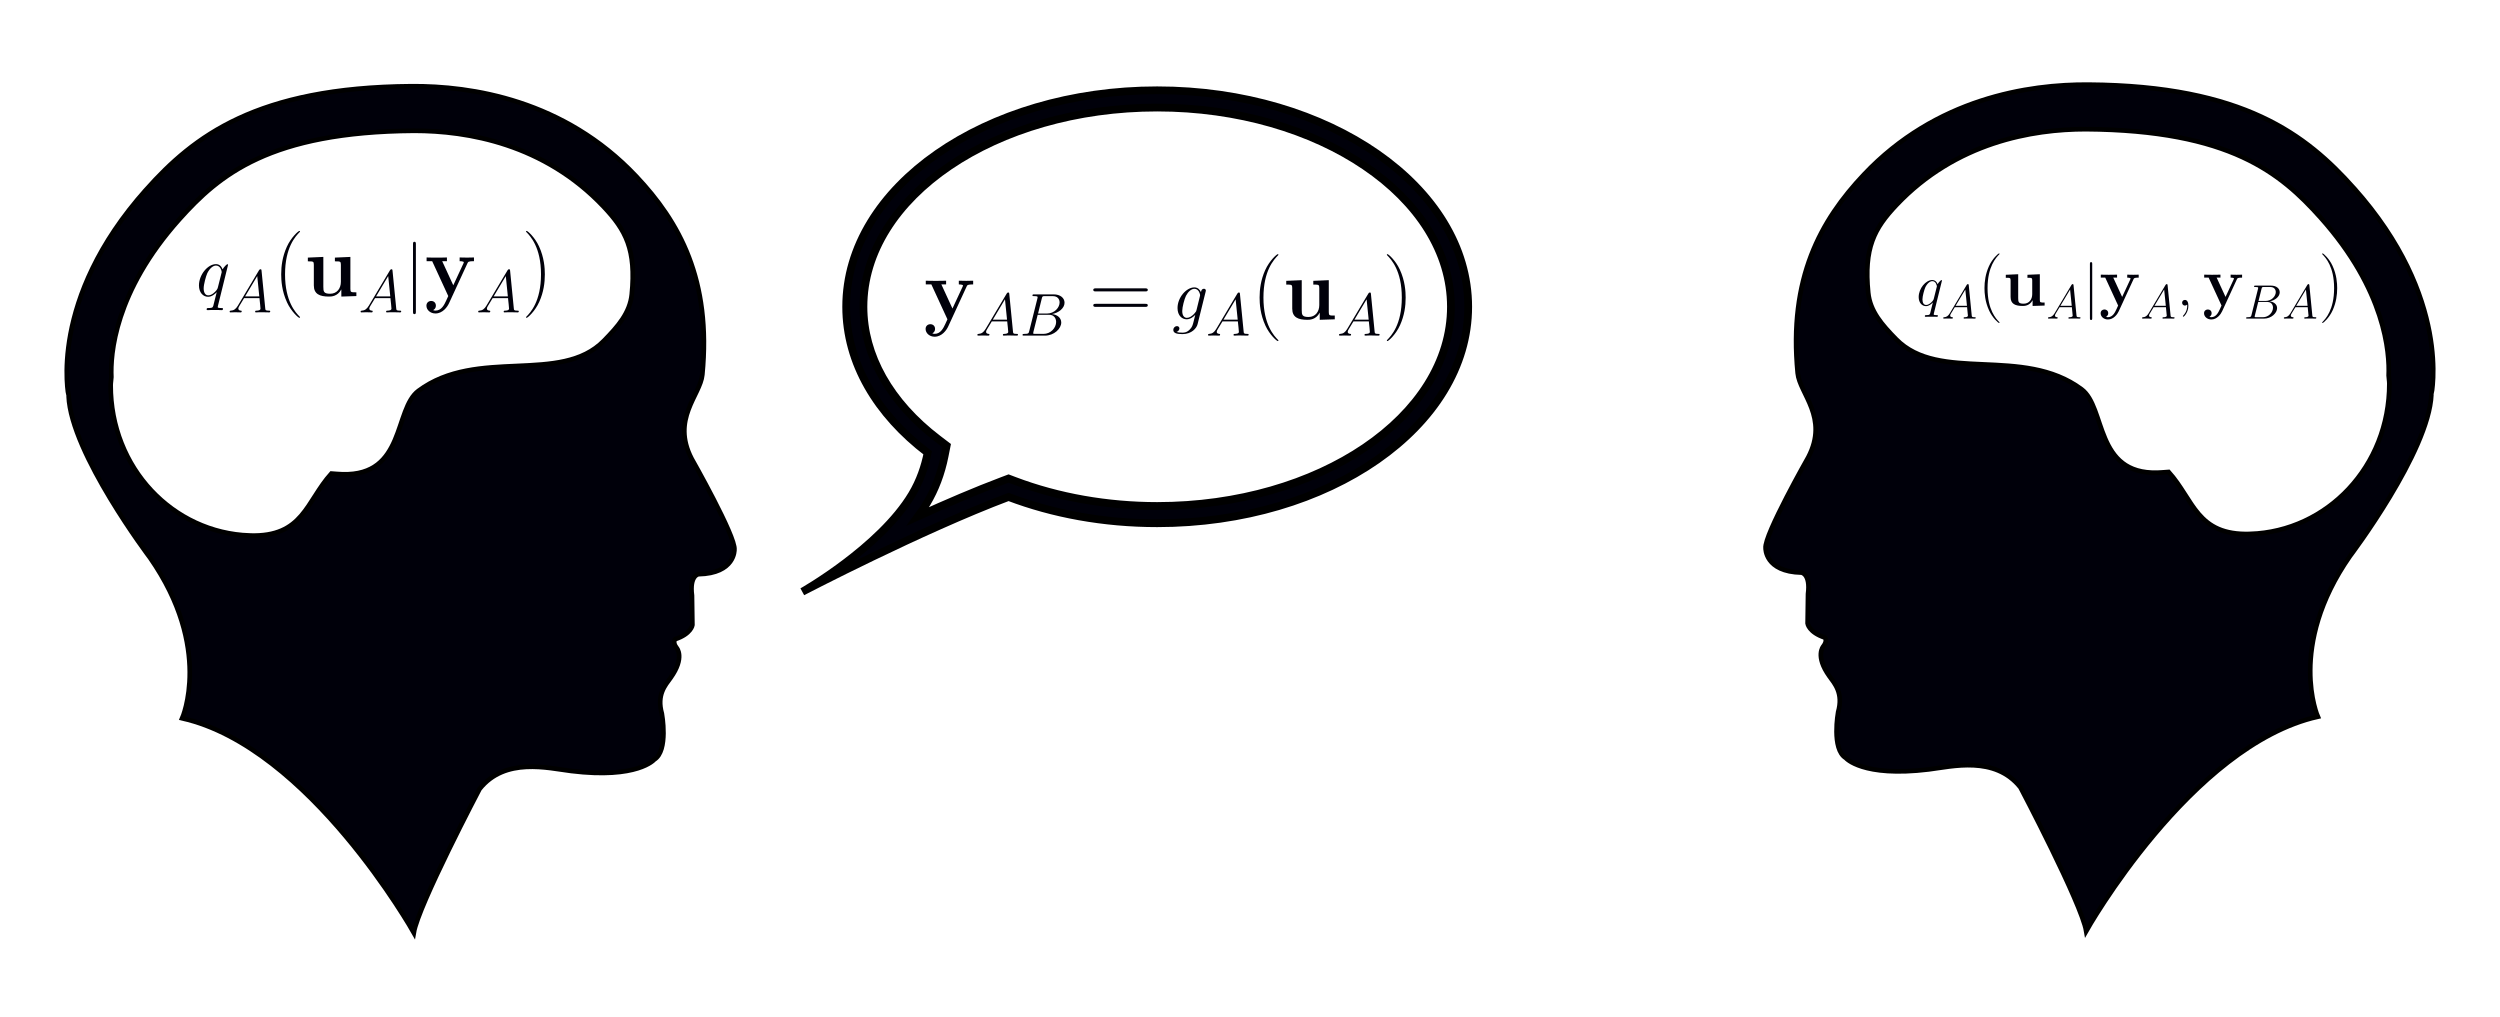 <?xml version="1.0" encoding="UTF-8" standalone="no"?>
<svg
   xmlns:dc="http://purl.org/dc/elements/1.1/"
   xmlns:cc="http://creativecommons.org/ns#"
   xmlns:rdf="http://www.w3.org/1999/02/22-rdf-syntax-ns#"
   xmlns:svg="http://www.w3.org/2000/svg"
   xmlns="http://www.w3.org/2000/svg"
   xmlns:xlink="http://www.w3.org/1999/xlink"
   xmlns:sodipodi="http://sodipodi.sourceforge.net/DTD/sodipodi-0.dtd"
   xmlns:inkscape="http://www.inkscape.org/namespaces/inkscape"
   width="854.982pt"
   height="347.906pt"
   viewBox="0 0 854.982 347.906"
   version="1.1"
   id="svg2"
   inkscape:version="0.91 r13725"
   sodipodi:docname="anne-bob002.svg">
  <sodipodi:namedview
     pagecolor="#ffffff"
     bordercolor="#666666"
     borderopacity="1"
     objecttolerance="10"
     gridtolerance="10"
     guidetolerance="10"
     inkscape:pageopacity="1"
     inkscape:pageshadow="2"
     inkscape:window-width="953"
     inkscape:window-height="604"
     id="namedview341"
     showgrid="false"
     fit-margin-top="0"
     fit-margin-left="0"
     fit-margin-right="0"
     fit-margin-bottom="0"
     inkscape:zoom="0.53018069"
     inkscape:cx="544.38398"
     inkscape:cy="110.47423"
     inkscape:window-x="137"
     inkscape:window-y="35"
     inkscape:window-maximized="0"
     inkscape:current-layer="svg2" />
  <defs
     id="defs4">
    <g
       id="g6">
      <symbol
         overflow="visible"
         id="glyph0-0"
         style="overflow:visible">
        <path
           style="stroke:none"
           d=""
           id="path9"
           inkscape:connector-curvature="0" />
      </symbol>
      <symbol
         overflow="visible"
         id="glyph0-1"
         style="overflow:visible">
        <path
           style="stroke:none"
           d="m 10.922,-10.688 c 0,-0.109 -0.094,-0.219 -0.219,-0.219 -0.203,0 -1.156,0.891 -1.641,1.766 -0.438,-1.125 -1.203,-1.781 -2.266,-1.781 -2.812,0 -5.828,3.609 -5.828,7.281 0,2.453 1.438,3.891 3.125,3.891 1.312,0 2.406,-1 2.922,-1.562 L 7.031,-1.281 6.094,2.422 5.875,3.328 C 5.656,4.062 5.281,4.062 4.109,4.094 c -0.266,0 -0.516,0 -0.516,0.469 0,0.172 0.141,0.25 0.328,0.25 0.344,0 0.781,-0.047 1.141,-0.047 l 2.516,0 c 0.375,0 0.797,0.047 1.172,0.047 0.141,0 0.438,0 0.438,-0.469 0,-0.25 -0.188,-0.25 -0.562,-0.25 -1.172,0 -1.234,-0.172 -1.234,-0.375 0,-0.125 0.016,-0.156 0.094,-0.469 z M 7.438,-2.953 C 7.312,-2.531 7.312,-2.484 6.969,-2 c -0.547,0.688 -1.641,1.75 -2.812,1.75 -1.016,0 -1.578,-0.922 -1.578,-2.375 0,-1.359 0.766,-4.141 1.234,-5.188 0.844,-1.734 2.016,-2.625 2.984,-2.625 1.625,0 1.953,2.031 1.953,2.234 0,0.031 -0.078,0.344 -0.094,0.391 z m 0,0"
           id="path12"
           inkscape:connector-curvature="0" />
      </symbol>
      <symbol
         overflow="visible"
         id="glyph0-2"
         style="overflow:visible">
        <path
           style="stroke:none"
           d="m 4.828,0.094 c 0,-1.438 -0.469,-2.5 -1.484,-2.5 -0.797,0 -1.188,0.641 -1.188,1.188 C 2.156,-0.672 2.531,0 3.375,0 3.688,0 3.969,-0.094 4.188,-0.328 4.234,-0.375 4.266,-0.375 4.281,-0.375 c 0.062,0 0.062,0.344 0.062,0.469 0,0.828 -0.156,2.438 -1.594,4.047 C 2.484,4.438 2.484,4.484 2.484,4.531 c 0,0.125 0.125,0.25 0.234,0.25 0.203,0 2.109,-1.828 2.109,-4.688 z m 0,0"
           id="path15"
           inkscape:connector-curvature="0" />
      </symbol>
      <symbol
         overflow="visible"
         id="glyph0-3"
         style="overflow:visible">
        <path
           style="stroke:none"
           d="M 8.375,-3.141 C 8.281,-2.75 8.234,-2.656 7.906,-2.281 6.891,-0.969 5.844,-0.5 5.078,-0.5 4.266,-0.5 3.5,-1.141 3.5,-2.844 3.5,-4.156 4.234,-6.938 4.781,-8.047 5.5,-9.438 6.609,-10.438 7.656,-10.438 c 1.641,0 1.953,2.031 1.953,2.188 l -0.062,0.344 z m 1.531,-6.156 c -0.312,-0.719 -1.016,-1.625 -2.25,-1.625 -2.703,0 -5.766,3.391 -5.766,7.078 C 1.891,-1.266 3.438,0 5.031,0 6.344,0 7.516,-1.047 7.953,-1.531 L 7.406,0.688 C 7.062,2.062 6.906,2.672 6.016,3.547 5,4.562 4.062,4.562 3.516,4.562 2.781,4.562 2.156,4.516 1.531,4.312 c 0.797,-0.219 1,-0.922 1,-1.188 0,-0.406 -0.297,-0.797 -0.844,-0.797 -0.594,0 -1.234,0.5 -1.234,1.312 C 0.453,4.656 1.469,5.062 3.562,5.062 6.766,5.062 8.422,3 8.75,1.656 L 11.5,-9.438 c 0.078,-0.297 0.078,-0.344 0.078,-0.406 0,-0.344 -0.281,-0.609 -0.656,-0.609 -0.594,0 -0.938,0.484 -1.016,1.156 z m 0,0"
           id="path18"
           inkscape:connector-curvature="0" />
      </symbol>
      <symbol
         overflow="visible"
         id="glyph1-0"
         style="overflow:visible">
        <path
           style="stroke:none"
           d=""
           id="path21"
           inkscape:connector-curvature="0" />
      </symbol>
      <symbol
         overflow="visible"
         id="glyph1-1"
         style="overflow:visible">
        <path
           style="stroke:none"
           d="M 3.516,-2.297 C 2.781,-1.078 2.094,-0.656 1.094,-0.594 0.875,-0.578 0.703,-0.578 0.703,-0.203 0.703,-0.078 0.812,0 0.953,0 1.328,0 2.25,-0.047 2.625,-0.047 3.219,-0.047 3.891,0 4.469,0 c 0.109,0 0.359,0 0.359,-0.391 0,-0.188 -0.156,-0.203 -0.281,-0.203 -0.484,-0.047 -0.875,-0.219 -0.875,-0.703 0,-0.297 0.125,-0.516 0.391,-0.969 L 5.641,-4.875 l 5.266,0 c 0.016,0.188 0.016,0.344 0.047,0.531 0.062,0.547 0.297,2.688 0.297,3.078 0,0.625 -1.047,0.672 -1.375,0.672 -0.234,0 -0.453,0 -0.453,0.359 C 9.422,0 9.609,0 9.734,0 10.078,0 10.5,-0.047 10.844,-0.047 l 1.172,0 C 13.281,-0.047 14.188,0 14.219,0 c 0.141,0 0.359,0 0.359,-0.391 0,-0.203 -0.188,-0.203 -0.484,-0.203 -1.141,0 -1.156,-0.188 -1.219,-0.812 L 11.609,-14.297 C 11.562,-14.703 11.484,-14.75 11.25,-14.75 c -0.203,0 -0.328,0.047 -0.516,0.359 z m 2.469,-3.172 4.156,-6.953 0.703,6.953 z m 0,0"
           id="path24"
           inkscape:connector-curvature="0" />
      </symbol>
      <symbol
         overflow="visible"
         id="glyph1-2"
         style="overflow:visible">
        <path
           style="stroke:none"
           d="m 7.562,-12.703 c 0.188,-0.766 0.266,-0.812 1.078,-0.812 l 2.672,0 c 2.344,0 2.344,1.984 2.344,2.172 0,1.672 -1.672,3.797 -4.406,3.797 l -2.969,0 z M 11.047,-7.375 c 2.25,-0.406 4.297,-1.984 4.297,-3.875 0,-1.625 -1.422,-2.859 -3.75,-2.859 l -6.641,0 c -0.391,0 -0.578,0 -0.578,0.391 0,0.203 0.188,0.203 0.5,0.203 1.266,0 1.266,0.172 1.266,0.406 0,0.031 0,0.156 -0.094,0.469 L 3.266,-1.531 c -0.188,0.719 -0.234,0.938 -1.672,0.938 -0.391,0 -0.609,0 -0.609,0.359 C 0.984,0 1.109,0 1.531,0 l 7.078,0 c 3.172,0 5.609,-2.391 5.609,-4.484 0,-1.688 -1.5,-2.719 -3.172,-2.891 z M 8.125,-0.594 l -2.797,0 c -0.281,0 -0.328,0 -0.453,-0.031 -0.234,-0.016 -0.25,-0.062 -0.25,-0.219 0,-0.141 0.047,-0.266 0.078,-0.453 L 6.156,-7.125 l 3.875,0 c 2.438,0 2.438,2.266 2.438,2.438 0,1.984 -1.797,4.094 -4.344,4.094 z m 0,0"
           id="path27"
           inkscape:connector-curvature="0" />
      </symbol>
      <symbol
         overflow="visible"
         id="glyph2-0"
         style="overflow:visible">
        <path
           style="stroke:none"
           d=""
           id="path30"
           inkscape:connector-curvature="0" />
      </symbol>
      <symbol
         overflow="visible"
         id="glyph2-1"
         style="overflow:visible">
        <path
           style="stroke:none"
           d="m 9.109,7.266 c 0,-0.031 0,-0.094 -0.094,-0.188 C 7.641,5.688 3.984,1.875 3.984,-7.406 c 0,-9.281 3.609,-13.062 5.062,-14.547 0,-0.031 0.062,-0.094 0.062,-0.188 0,-0.078 -0.094,-0.141 -0.219,-0.141 -0.328,0 -2.844,2.203 -4.312,5.469 -1.484,3.312 -1.906,6.516 -1.906,9.375 0,2.141 0.219,5.766 2,9.609 1.422,3.094 3.859,5.266 4.219,5.266 0.156,0 0.219,-0.062 0.219,-0.172 z m 0,0"
           id="path33"
           inkscape:connector-curvature="0" />
      </symbol>
      <symbol
         overflow="visible"
         id="glyph2-2"
         style="overflow:visible">
        <path
           style="stroke:none"
           d="m 7.828,-7.406 c 0,-2.141 -0.219,-5.766 -2,-9.609 -1.422,-3.094 -3.859,-5.266 -4.219,-5.266 -0.094,0 -0.219,0.031 -0.219,0.172 0,0.062 0.031,0.094 0.062,0.156 1.438,1.484 5.062,5.266 5.062,14.516 0,9.281 -3.594,13.062 -5.062,14.547 -0.031,0.062 -0.062,0.094 -0.062,0.156 0,0.141 0.125,0.172 0.219,0.172 0.328,0 2.859,-2.203 4.312,-5.469 1.484,-3.312 1.906,-6.516 1.906,-9.375 z m 0,0"
           id="path36"
           inkscape:connector-curvature="0" />
      </symbol>
      <symbol
         overflow="visible"
         id="glyph2-3"
         style="overflow:visible">
        <path
           style="stroke:none"
           d="m 19.125,-9.547 c 0.453,0 0.891,0 0.891,-0.516 0,-0.531 -0.5,-0.531 -1,-0.531 l -16.641,0 c -0.5,0 -1,0 -1,0.531 0,0.516 0.438,0.516 0.891,0.516 z M 19.016,-4.25 c 0.5,0 1,0 1,-0.547 0,-0.5 -0.438,-0.5 -0.891,-0.5 l -16.859,0 c -0.453,0 -0.891,0 -0.891,0.5 0,0.547 0.5,0.547 1,0.547 z m 0,0"
           id="path39"
           inkscape:connector-curvature="0" />
      </symbol>
      <symbol
         overflow="visible"
         id="glyph3-0"
         style="overflow:visible">
        <path
           style="stroke:none"
           d=""
           id="path42"
           inkscape:connector-curvature="0" />
      </symbol>
      <symbol
         overflow="visible"
         id="glyph3-1"
         style="overflow:visible">
        <path
           style="stroke:none"
           d="m 10.5,-13.156 0,1.281 c 1.844,0 2.047,0 2.047,1.172 l 0,5.828 c 0,2.25 -1.328,4.078 -3.656,4.078 -2.234,0 -2.344,-0.75 -2.344,-2.391 l 0,-10.203 -5.297,0.234 0,1.281 c 1.844,0 2.047,0 2.047,1.172 l 0,7.047 c 0,2.969 2,3.828 5.188,3.828 0.703,0 2.906,0 4.188,-2.406 l 0.031,0 0,2.406 L 17.844,0 l 0,-1.281 c -1.844,0 -2.047,0 -2.047,-1.156 l 0,-10.953 z m 0,0"
           id="path45"
           inkscape:connector-curvature="0" />
      </symbol>
      <symbol
         overflow="visible"
         id="glyph3-2"
         style="overflow:visible">
        <path
           style="stroke:none"
           d="m 14.719,-11.281 c 0.188,-0.406 0.312,-0.656 2.203,-0.656 l 0,-1.266 c -1,0.047 -1.125,0.047 -2.344,0.047 -0.797,0 -0.859,0 -2.562,-0.047 l 0,1.266 c 0.031,0 1.438,0 1.438,0.391 0,0.094 -0.094,0.266 -0.125,0.359 l -3.484,7.5 -3.797,-8.25 1.625,0 0,-1.266 c -0.703,0.047 -2.734,0.047 -3.562,0.047 -0.859,0 -2.625,0 -3.391,-0.047 l 0,1.266 1.906,0 L 8.125,0 C 7.969,0.359 7.562,1.219 7.406,1.578 6.781,2.922 5.828,4.969 3.75,4.969 c -0.125,0 -0.484,0 -0.812,-0.172 C 3,4.766 3.891,4.406 3.891,3.266 c 0,-0.969 -0.703,-1.594 -1.594,-1.594 -0.922,0 -1.641,0.625 -1.641,1.625 0,1.406 1.312,2.656 3.094,2.656 2.438,0 4.047,-2.203 4.641,-3.516 z m 0,0"
           id="path48"
           inkscape:connector-curvature="0" />
      </symbol>
      <symbol
         overflow="visible"
         id="glyph4-0"
         style="overflow:visible">
        <path
           style="stroke:none"
           d=""
           id="path51"
           inkscape:connector-curvature="0" />
      </symbol>
      <symbol
         overflow="visible"
         id="glyph4-1"
         style="overflow:visible">
        <path
           style="stroke:none"
           d="m 3.938,-17.688 c 0,-0.453 0,-0.891 -0.5,-0.891 -0.484,0 -0.484,0.438 -0.484,0.891 l 0,22.984 c 0,0.453 0,0.891 0.484,0.891 0.5,0 0.5,-0.438 0.5,-0.891 z m 0,0"
           id="path54"
           inkscape:connector-curvature="0" />
      </symbol>
    </g>
    <clipPath
       id="clip1">
      <path
         d="m 264,326 8,0 0,30.105 -8,0 z m 0,0"
         id="path57"
         inkscape:connector-curvature="0" />
    </clipPath>
    <clipPath
       id="clip2">
      <path
         d="m 309,326 7,0 0,30.105 -7,0 z m 0,0"
         id="path60"
         inkscape:connector-curvature="0" />
    </clipPath>
    <filter
       style="color-interpolation-filters:sRGB"
       inkscape:label="Invert"
       id="filter4267">
      <feColorMatrix
         type="hueRotate"
         values="180"
         result="color1"
         id="feColorMatrix4269" />
      <feColorMatrix
         values="-1 0 0 0 1 0 -1 0 0 1 0 0 -1 0 1 -0.21 -0.72 -0.07 2 0 "
         result="color2"
         id="feColorMatrix4271" />
    </filter>
    <filter
       style="color-interpolation-filters:sRGB"
       inkscape:label="Invert"
       id="filter4273">
      <feColorMatrix
         type="hueRotate"
         values="180"
         result="color1"
         id="feColorMatrix4275" />
      <feColorMatrix
         values="-1 0 0 0 1 0 -1 0 0 1 0 0 -1 0 1 -0.21 -0.72 -0.07 2 0 "
         result="color2"
         id="feColorMatrix4277" />
    </filter>
    <filter
       style="color-interpolation-filters:sRGB"
       inkscape:label="Invert"
       id="filter4279">
      <feColorMatrix
         type="hueRotate"
         values="180"
         result="color1"
         id="feColorMatrix4281" />
      <feColorMatrix
         values="-1 0 0 0 1 0 -1 0 0 1 0 0 -1 0 1 -0.21 -0.72 -0.07 2 0 "
         result="color2"
         id="feColorMatrix4283" />
    </filter>
    <filter
       style="color-interpolation-filters:sRGB"
       inkscape:label="Invert"
       id="filter4285">
      <feColorMatrix
         type="hueRotate"
         values="180"
         result="color1"
         id="feColorMatrix4287" />
      <feColorMatrix
         values="-1 0 0 0 1 0 -1 0 0 1 0 0 -1 0 1 -0.21 -0.72 -0.07 2 0 "
         result="color2"
         id="feColorMatrix4289" />
    </filter>
    <filter
       style="color-interpolation-filters:sRGB"
       inkscape:label="Invert"
       id="filter4291">
      <feColorMatrix
         type="hueRotate"
         values="180"
         result="color1"
         id="feColorMatrix4293" />
      <feColorMatrix
         values="-1 0 0 0 1 0 -1 0 0 1 0 0 -1 0 1 -0.21 -0.72 -0.07 2 0 "
         result="color2"
         id="feColorMatrix4295" />
    </filter>
    <filter
       style="color-interpolation-filters:sRGB"
       inkscape:label="Invert"
       id="filter4297">
      <feColorMatrix
         type="hueRotate"
         values="180"
         result="color1"
         id="feColorMatrix4299" />
      <feColorMatrix
         values="-1 0 0 0 1 0 -1 0 0 1 0 0 -1 0 1 -0.21 -0.72 -0.07 2 0 "
         result="color2"
         id="feColorMatrix4301" />
    </filter>
    <filter
       style="color-interpolation-filters:sRGB"
       inkscape:label="Invert"
       id="filter4303">
      <feColorMatrix
         type="hueRotate"
         values="180"
         result="color1"
         id="feColorMatrix4305" />
      <feColorMatrix
         values="-1 0 0 0 1 0 -1 0 0 1 0 0 -1 0 1 -0.21 -0.72 -0.07 2 0 "
         result="color2"
         id="feColorMatrix4307" />
    </filter>
    <filter
       style="color-interpolation-filters:sRGB"
       inkscape:label="Invert"
       id="filter4309">
      <feColorMatrix
         type="hueRotate"
         values="180"
         result="color1"
         id="feColorMatrix4311" />
      <feColorMatrix
         values="-1 0 0 0 1 0 -1 0 0 1 0 0 -1 0 1 -0.21 -0.72 -0.07 2 0 "
         result="color2"
         id="feColorMatrix4313" />
    </filter>
    <filter
       style="color-interpolation-filters:sRGB"
       inkscape:label="Invert"
       id="filter4315">
      <feColorMatrix
         type="hueRotate"
         values="180"
         result="color1"
         id="feColorMatrix4317" />
      <feColorMatrix
         values="-1 0 0 0 1 0 -1 0 0 1 0 0 -1 0 1 -0.21 -0.72 -0.07 2 0 "
         result="color2"
         id="feColorMatrix4319" />
    </filter>
    <filter
       style="color-interpolation-filters:sRGB"
       inkscape:label="Invert"
       id="filter4321">
      <feColorMatrix
         type="hueRotate"
         values="180"
         result="color1"
         id="feColorMatrix4323" />
      <feColorMatrix
         values="-1 0 0 0 1 0 -1 0 0 1 0 0 -1 0 1 -0.21 -0.72 -0.07 2 0 "
         result="color2"
         id="feColorMatrix4325" />
    </filter>
  </defs>
  <g
     id="uagya"
     transform="translate(45.324,-1.517)"
     style="fill:#00000a;fill-opacity:1;stroke:#000000;stroke-opacity:1;fill-rule:nonzero">
    <g
       transform="translate(-150.892,67.901)"
       style="fill:#00000a;fill-opacity:1;stroke:#000000;stroke-opacity:1;fill-rule:nonzero;"
       id="g63">
      <use
         xlink:href="#glyph0-1"
         x="172.641"
         y="34.87"
         id="use65"
         width="100%"
         height="100%"
         style="fill:#00000a;fill-opacity:1;stroke:#000000;stroke-opacity:1;fill-rule:nonzero;" />
    </g>
    <g
       transform="translate(-150.892,67.901)"
       style="fill:#00000a;fill-opacity:1;stroke:#000000;stroke-opacity:1;fill-rule:nonzero;"
       id="g67">
      <use
         xlink:href="#glyph1-1"
         x="183.402"
         y="40.451"
         id="use69"
         width="100%"
         height="100%"
         style="fill:#00000a;fill-opacity:1;stroke:#000000;stroke-opacity:1;fill-rule:nonzero;" />
    </g>
    <g
       transform="translate(-150.892,67.901)"
       style="fill:#00000a;fill-opacity:1;stroke:#000000;stroke-opacity:1;fill-rule:nonzero;"
       id="g71">
      <use
         xlink:href="#glyph2-1"
         x="199.067"
         y="34.87"
         id="use73"
         width="100%"
         height="100%"
         style="fill:#00000a;fill-opacity:1;stroke:#000000;stroke-opacity:1;fill-rule:nonzero;" />
    </g>
    <g
       transform="translate(-150.892,67.901)"
       style="fill:#00000a;fill-opacity:1;stroke:#000000;stroke-opacity:1;fill-rule:nonzero;"
       id="g75">
      <use
         xlink:href="#glyph3-1"
         x="209.601"
         y="34.87"
         id="use77"
         width="100%"
         height="100%"
         style="fill:#00000a;fill-opacity:1;stroke:#000000;stroke-opacity:1;fill-rule:nonzero;" />
    </g>
    <g
       transform="translate(-150.892,67.901)"
       style="fill:#00000a;fill-opacity:1;stroke:#000000;stroke-opacity:1;fill-rule:nonzero;"
       id="g79">
      <use
         xlink:href="#glyph1-1"
         x="228.194"
         y="40.451"
         id="use81"
         width="100%"
         height="100%"
         style="fill:#00000a;fill-opacity:1;stroke:#000000;stroke-opacity:1;fill-rule:nonzero;" />
    </g>
    <g
       transform="translate(-150.892,67.901)"
       style="fill:#00000a;fill-opacity:1;stroke:#000000;stroke-opacity:1;fill-rule:nonzero;"
       id="g83">
      <use
         xlink:href="#glyph4-1"
         x="243.859"
         y="34.87"
         id="use85"
         width="100%"
         height="100%"
         style="fill:#00000a;fill-opacity:1;stroke:#000000;stroke-opacity:1;fill-rule:nonzero;" />
    </g>
    <g
       transform="translate(-150.892,67.901)"
       style="fill:#00000a;fill-opacity:1;stroke:#000000;stroke-opacity:1;fill-rule:nonzero;"
       id="g87">
      <use
         xlink:href="#glyph3-2"
         x="250.744"
         y="34.87"
         id="use89"
         width="100%"
         height="100%"
         style="fill:#00000a;fill-opacity:1;stroke:#000000;stroke-opacity:1;fill-rule:nonzero;" />
    </g>
    <g
       transform="translate(-150.892,67.901)"
       style="fill:#00000a;fill-opacity:1;stroke:#000000;stroke-opacity:1;fill-rule:nonzero;"
       id="g91">
      <use
         xlink:href="#glyph1-1"
         x="268.407"
         y="40.451"
         id="use93"
         width="100%"
         height="100%"
         style="fill:#00000a;fill-opacity:1;stroke:#000000;stroke-opacity:1;fill-rule:nonzero;" />
    </g>
    <g
       transform="translate(-150.892,67.901)"
       style="fill:#00000a;fill-opacity:1;stroke:#000000;stroke-opacity:1;fill-rule:nonzero;"
       id="g95">
      <use
         xlink:href="#glyph2-2"
         x="284.072"
         y="34.87"
         id="use97"
         width="100%"
         height="100%"
         style="fill:#00000a;fill-opacity:1;stroke:#000000;stroke-opacity:1;fill-rule:nonzero;" />
    </g>
  </g>
  <g
     id="ga"
     transform="translate(316.93,-262.56)"
     style="fill:#00000a;fill-opacity:1;stroke:#000000;stroke-opacity:1;fill-rule:nonzero">
    <g
       transform="translate(-150.892,67.901)"
       style="fill:#00000a;fill-opacity:1;stroke:#000000;stroke-opacity:1;fill-rule:nonzero;"
       id="g259">
      <use
         xlink:href="#glyph3-2"
         x="149.854"
         y="303.861"
         id="use261"
         width="100%"
         height="100%"
         style="fill:#00000a;fill-opacity:1;stroke:#000000;stroke-opacity:1;fill-rule:nonzero;" />
    </g>
    <g
       transform="translate(-150.892,67.901)"
       style="fill:#00000a;fill-opacity:1;stroke:#000000;stroke-opacity:1;fill-rule:nonzero;"
       id="g263">
      <use
         xlink:href="#glyph1-1"
         x="167.517"
         y="309.443"
         id="use265"
         width="100%"
         height="100%"
         style="fill:#00000a;fill-opacity:1;stroke:#000000;stroke-opacity:1;fill-rule:nonzero;" />
      <use
         xlink:href="#glyph1-2"
         x="182.683"
         y="309.443"
         id="use267"
         width="100%"
         height="100%"
         style="fill:#00000a;fill-opacity:1;stroke:#000000;stroke-opacity:1;fill-rule:nonzero;" />
    </g>
    <g
       transform="translate(-150.892,67.901)"
       style="fill:#00000a;fill-opacity:1;stroke:#000000;stroke-opacity:1;fill-rule:nonzero;"
       id="g269">
      <use
         xlink:href="#glyph2-3"
         x="206.48"
         y="303.861"
         id="use271"
         width="100%"
         height="100%"
         style="fill:#00000a;fill-opacity:1;stroke:#000000;stroke-opacity:1;fill-rule:nonzero;" />
    </g>
    <g
       transform="translate(-150.892,67.901)"
       style="fill:#00000a;fill-opacity:1;stroke:#000000;stroke-opacity:1;fill-rule:nonzero;"
       id="g273">
      <use
         xlink:href="#glyph0-3"
         x="234.779"
         y="303.861"
         id="use275"
         width="100%"
         height="100%"
         style="fill:#00000a;fill-opacity:1;stroke:#000000;stroke-opacity:1;fill-rule:nonzero;" />
    </g>
    <g
       transform="translate(-150.892,67.901)"
       style="fill:#00000a;fill-opacity:1;stroke:#000000;stroke-opacity:1;fill-rule:nonzero;"
       id="g277">
      <use
         xlink:href="#glyph1-1"
         x="246.401"
         y="309.443"
         id="use279"
         width="100%"
         height="100%"
         style="fill:#00000a;fill-opacity:1;stroke:#000000;stroke-opacity:1;fill-rule:nonzero;" />
    </g>
    <g
       transform="translate(-150.892,67.901)"
       style="fill:#00000a;fill-opacity:1;stroke:#000000;stroke-opacity:1;fill-rule:nonzero;"
       id="g281">
      <use
         xlink:href="#glyph2-1"
         x="262.066"
         y="303.861"
         id="use283"
         width="100%"
         height="100%"
         style="fill:#00000a;fill-opacity:1;stroke:#000000;stroke-opacity:1;fill-rule:nonzero;" />
    </g>
    <g
       transform="translate(-150.892,67.901)"
       style="fill:#00000a;fill-opacity:1;stroke:#000000;stroke-opacity:1;fill-rule:nonzero;"
       id="g285">
      <use
         xlink:href="#glyph3-1"
         x="272.601"
         y="303.861"
         id="use287"
         width="100%"
         height="100%"
         style="fill:#00000a;fill-opacity:1;stroke:#000000;stroke-opacity:1;fill-rule:nonzero;" />
    </g>
    <g
       transform="translate(-150.892,67.901)"
       style="fill:#00000a;fill-opacity:1;stroke:#000000;stroke-opacity:1;fill-rule:nonzero;"
       id="g289">
      <use
         xlink:href="#glyph1-1"
         x="291.194"
         y="309.443"
         id="use291"
         width="100%"
         height="100%"
         style="fill:#00000a;fill-opacity:1;stroke:#000000;stroke-opacity:1;fill-rule:nonzero;" />
    </g>
    <g
       transform="translate(-150.892,67.901)"
       style="fill:#00000a;fill-opacity:1;stroke:#000000;stroke-opacity:1;fill-rule:nonzero;"
       id="g293">
      <use
         xlink:href="#glyph2-2"
         x="306.858"
         y="303.861"
         id="use295"
         width="100%"
         height="100%"
         style="fill:#00000a;fill-opacity:1;stroke:#000000;stroke-opacity:1;fill-rule:nonzero;" />
    </g>
  </g>
  <g
     id="uagyayba"
     transform="matrix(0.8,0,0,0.8,662.247,-85.315)"
     inkscape:label="#uagyayba"
     style="fill:#00000a;fill-opacity:1;stroke:#000000;stroke-opacity:1;fill-rule:nonzero">
    <g
       transform="translate(-150.892,67.901)"
       style="fill:#00000a;fill-opacity:1;stroke:#000000;stroke-opacity:1;fill-rule:nonzero;"
       id="g185">
      <use
         xlink:href="#glyph0-1"
         x="142.334"
         y="169.365"
         id="use187"
         width="100%"
         height="100%"
         style="fill:#00000a;fill-opacity:1;stroke:#000000;stroke-opacity:1;fill-rule:nonzero;" />
    </g>
    <g
       transform="translate(-150.892,67.901)"
       style="fill:#00000a;fill-opacity:1;stroke:#000000;stroke-opacity:1;fill-rule:nonzero;"
       id="g189">
      <use
         xlink:href="#glyph1-1"
         x="153.095"
         y="174.947"
         id="use191"
         width="100%"
         height="100%"
         style="fill:#00000a;fill-opacity:1;stroke:#000000;stroke-opacity:1;fill-rule:nonzero;" />
    </g>
    <g
       transform="translate(-150.892,67.901)"
       style="fill:#00000a;fill-opacity:1;stroke:#000000;stroke-opacity:1;fill-rule:nonzero;"
       id="g193">
      <use
         xlink:href="#glyph2-1"
         x="168.76"
         y="169.365"
         id="use195"
         width="100%"
         height="100%"
         style="fill:#00000a;fill-opacity:1;stroke:#000000;stroke-opacity:1;fill-rule:nonzero;" />
    </g>
    <g
       transform="translate(-150.892,67.901)"
       style="fill:#00000a;fill-opacity:1;stroke:#000000;stroke-opacity:1;fill-rule:nonzero;"
       id="g197">
      <use
         xlink:href="#glyph3-1"
         x="179.294"
         y="169.365"
         id="use199"
         width="100%"
         height="100%"
         style="fill:#00000a;fill-opacity:1;stroke:#000000;stroke-opacity:1;fill-rule:nonzero;" />
    </g>
    <g
       transform="translate(-150.892,67.901)"
       style="fill:#00000a;fill-opacity:1;stroke:#000000;stroke-opacity:1;fill-rule:nonzero;"
       id="g201">
      <use
         xlink:href="#glyph1-1"
         x="197.887"
         y="174.947"
         id="use203"
         width="100%"
         height="100%"
         style="fill:#00000a;fill-opacity:1;stroke:#000000;stroke-opacity:1;fill-rule:nonzero;" />
    </g>
    <g
       transform="translate(-150.892,67.901)"
       style="fill:#00000a;fill-opacity:1;stroke:#000000;stroke-opacity:1;fill-rule:nonzero;"
       id="g205">
      <use
         xlink:href="#glyph4-1"
         x="213.552"
         y="169.365"
         id="use207"
         width="100%"
         height="100%"
         style="fill:#00000a;fill-opacity:1;stroke:#000000;stroke-opacity:1;fill-rule:nonzero;" />
    </g>
    <g
       transform="translate(-150.892,67.901)"
       style="fill:#00000a;fill-opacity:1;stroke:#000000;stroke-opacity:1;fill-rule:nonzero;"
       id="g209">
      <use
         xlink:href="#glyph3-2"
         x="220.437"
         y="169.365"
         id="use211"
         width="100%"
         height="100%"
         style="fill:#00000a;fill-opacity:1;stroke:#000000;stroke-opacity:1;fill-rule:nonzero;" />
    </g>
    <g
       transform="translate(-150.892,67.901)"
       style="fill:#00000a;fill-opacity:1;stroke:#000000;stroke-opacity:1;fill-rule:nonzero;"
       id="g213">
      <use
         xlink:href="#glyph1-1"
         x="238.101"
         y="174.947"
         id="use215"
         width="100%"
         height="100%"
         style="fill:#00000a;fill-opacity:1;stroke:#000000;stroke-opacity:1;fill-rule:nonzero;" />
    </g>
    <g
       transform="translate(-150.892,67.901)"
       style="fill:#00000a;fill-opacity:1;stroke:#000000;stroke-opacity:1;fill-rule:nonzero;"
       id="g217">
      <use
         xlink:href="#glyph0-2"
         x="253.765"
         y="169.365"
         id="use219"
         width="100%"
         height="100%"
         style="fill:#00000a;fill-opacity:1;stroke:#000000;stroke-opacity:1;fill-rule:nonzero;" />
    </g>
    <g
       transform="translate(-150.892,67.901)"
       style="fill:#00000a;fill-opacity:1;stroke:#000000;stroke-opacity:1;fill-rule:nonzero;"
       id="g221">
      <use
         xlink:href="#glyph3-2"
         x="264.638"
         y="169.365"
         id="use223"
         width="100%"
         height="100%"
         style="fill:#00000a;fill-opacity:1;stroke:#000000;stroke-opacity:1;fill-rule:nonzero;" />
    </g>
    <g
       transform="translate(-150.892,67.901)"
       style="fill:#00000a;fill-opacity:1;stroke:#000000;stroke-opacity:1;fill-rule:nonzero;"
       id="g225">
      <use
         xlink:href="#glyph1-2"
         x="282.301"
         y="174.947"
         id="use227"
         width="100%"
         height="100%"
         style="fill:#00000a;fill-opacity:1;stroke:#000000;stroke-opacity:1;fill-rule:nonzero;" />
    </g>
    <g
       transform="translate(-150.892,67.901)"
       style="fill:#00000a;fill-opacity:1;stroke:#000000;stroke-opacity:1;fill-rule:nonzero;"
       id="g229">
      <use
         xlink:href="#glyph1-1"
         x="298.705"
         y="174.947"
         id="use231"
         width="100%"
         height="100%"
         style="fill:#00000a;fill-opacity:1;stroke:#000000;stroke-opacity:1;fill-rule:nonzero;" />
    </g>
    <g
       transform="translate(-150.892,67.901)"
       style="fill:#00000a;fill-opacity:1;stroke:#000000;stroke-opacity:1;fill-rule:nonzero;"
       id="g233">
      <use
         xlink:href="#glyph2-2"
         x="314.379"
         y="169.365"
         id="use235"
         width="100%"
         height="100%"
         style="fill:#00000a;fill-opacity:1;stroke:#000000;stroke-opacity:1;fill-rule:nonzero;" />
    </g>
  </g>
  <g
     transform="matrix(2.657,0,0,2.657,274.399,30.882)"
     id="g3"
     style="fill:#00000a;fill-opacity:1;stroke:#000000;stroke-opacity:1;fill-rule:nonzero">
    <path
       inkscape:connector-curvature="0"
       d="m 45.673,0 c 22.108,0 40.03,12.475 40.03,27.862 0,15.387 -17.922,27.862 -40.03,27.862 -6.931,0 -13.449,-1.227 -19.134,-3.384 C 15.319,56.564 0,64.542 0,64.542 c 0,0 9.989,-5.655 14.107,-12.521 1.052,-1.755 1.668,-3.595 2.021,-5.362 C 9.618,41.704 5.643,35.106 5.643,27.862 5.643,12.475 23.565,0 45.673,0 m 0,2.22 c -20.849,0 -37.811,11.503 -37.811,25.643 0,6.266 3.413,12.314 9.61,17.03 l 1.104,0.841 -0.271,1.36 c -0.445,2.23 -1.217,4.272 -2.294,6.069 -0.341,0.567 -0.717,1.127 -1.12,1.674 3.625,-1.646 7.421,-3.276 10.866,-4.573 l 0.785,-0.296 0.785,0.298 c 5.584,2.119 11.928,3.239 18.346,3.239 20.849,0 37.811,-11.503 37.811,-25.643 C 83.484,13.722 66.522,2.22 45.673,2.22 l 0,0 z"
       id="path5"
       style="fill:#00000a;fill-opacity:1;stroke:#000000;stroke-opacity:1;fill-rule:nonzero;" />
  </g>
  <g
     transform="matrix(-1.6,0,0,1.6,281.736,29.494)"
     id="anne"
     style="fill:#00000a;fill-opacity:1;stroke:#000000;stroke-opacity:1;fill-rule:nonzero">
    <g
       id="g5"
       style="fill:#00000a;fill-opacity:1;stroke:#000000;stroke-opacity:1;fill-rule:nonzero;">
      <path
         inkscape:connector-curvature="0"
         d="M 144.797,22.048 C 134.671,10.744 121.269,0.246 88.175,0.002 75.245,-0.099 55.509,2.955 40.153,19.198 30.861,29.014 24.001,41.396 25.968,61.655 c 0.423,4.396 6.695,9.478 2.281,17.973 0,0 -9.466,16.66 -9.14,19.437 0,0 -0.17,5.072 7.675,5.23 0,0 1.958,0.249 1.397,4.573 l -0.088,6.296 c 0,0 0.243,1.888 3.678,3.021 0,0 0.648,0.645 -0.323,1.887 0,0 -1.815,2.016 1.297,6.369 1.154,1.596 3.017,3.6 1.875,7.673 0,0 -1.464,7.929 1.635,9.804 0,0 3.529,4.189 17.726,2.441 4.957,-0.608 14.136,-3.008 19.604,3.849 0,0 13.064,24.825 14.054,30.708 0,0 22.311,-39.689 49.505,-45.821 0,0 -6.619,-14.949 6.868,-34.312 0,0 16.897,-22.295 17.403,-34.556 0.006,-0.008 4.469,-20.653 -16.618,-44.179 z m -22.085,73.99 c -11.49,0.383 -12.068,-7.283 -17.458,-13.25 -0.791,0.055 -1.553,0.131 -2.362,0.155 C 89.405,83.33 91.886,69.007 86.631,65.104 74.029,55.739 56.264,63.874 46.99,54.402 43.997,51.348 41.437,48.441 41.044,44.489 40.094,34.911 42.314,30.758 47.06,25.74 59.745,12.333 76.079,9.517 87.566,9.517 c 30.908,0.225 41.687,9.454 50.145,18.879 13.926,15.552 14.79,28.951 14.577,33.783 0.024,0.587 0.146,1.142 0.146,1.742 0.006,17.725 -13.311,31.556 -29.722,32.117 z"
         id="path7"
         style="fill:#00000a;fill-opacity:1;stroke:#000000;stroke-opacity:1;fill-rule:nonzero;" />
    </g>
  </g>
  <g
     transform="matrix(1.6,0,0,1.6,573.246,28.947)"
     id="bob"
     style="fill:#00000a;fill-opacity:1;stroke:#000000;stroke-opacity:1;fill-rule:nonzero">
    <g
       id="g5-1"
       style="fill:#00000a;fill-opacity:1;stroke:#000000;stroke-opacity:1;fill-rule:nonzero;">
      <path
         inkscape:connector-curvature="0"
         d="M 144.797,22.048 C 134.671,10.744 121.269,0.246 88.175,0.002 75.245,-0.099 55.509,2.955 40.153,19.198 30.861,29.014 24.001,41.396 25.968,61.655 c 0.423,4.396 6.695,9.478 2.281,17.973 0,0 -9.466,16.66 -9.14,19.437 0,0 -0.17,5.072 7.675,5.23 0,0 1.958,0.249 1.397,4.573 l -0.088,6.296 c 0,0 0.243,1.888 3.678,3.021 0,0 0.648,0.645 -0.323,1.887 0,0 -1.815,2.016 1.297,6.369 1.154,1.596 3.017,3.6 1.875,7.673 0,0 -1.464,7.929 1.635,9.804 0,0 3.529,4.189 17.726,2.441 4.957,-0.608 14.136,-3.008 19.604,3.849 0,0 13.064,24.825 14.054,30.708 0,0 22.311,-39.689 49.505,-45.821 0,0 -6.619,-14.949 6.868,-34.312 0,0 16.897,-22.295 17.403,-34.556 0.006,-0.008 4.469,-20.653 -16.618,-44.179 z m -22.085,73.99 c -11.49,0.383 -12.068,-7.283 -17.458,-13.25 -0.791,0.055 -1.553,0.131 -2.362,0.155 C 89.405,83.33 91.886,69.007 86.631,65.104 74.029,55.739 56.264,63.874 46.99,54.402 43.997,51.348 41.437,48.441 41.044,44.489 40.094,34.911 42.314,30.758 47.06,25.74 59.745,12.333 76.079,9.517 87.566,9.517 c 30.908,0.225 41.687,9.454 50.145,18.879 13.926,15.552 14.79,28.951 14.577,33.783 0.024,0.587 0.146,1.142 0.146,1.742 0.006,17.725 -13.311,31.556 -29.722,32.117 z"
         id="path7-9"
         style="fill:#00000a;fill-opacity:1;stroke:#000000;stroke-opacity:1;fill-rule:nonzero;" />
    </g>
  </g>
</svg>
